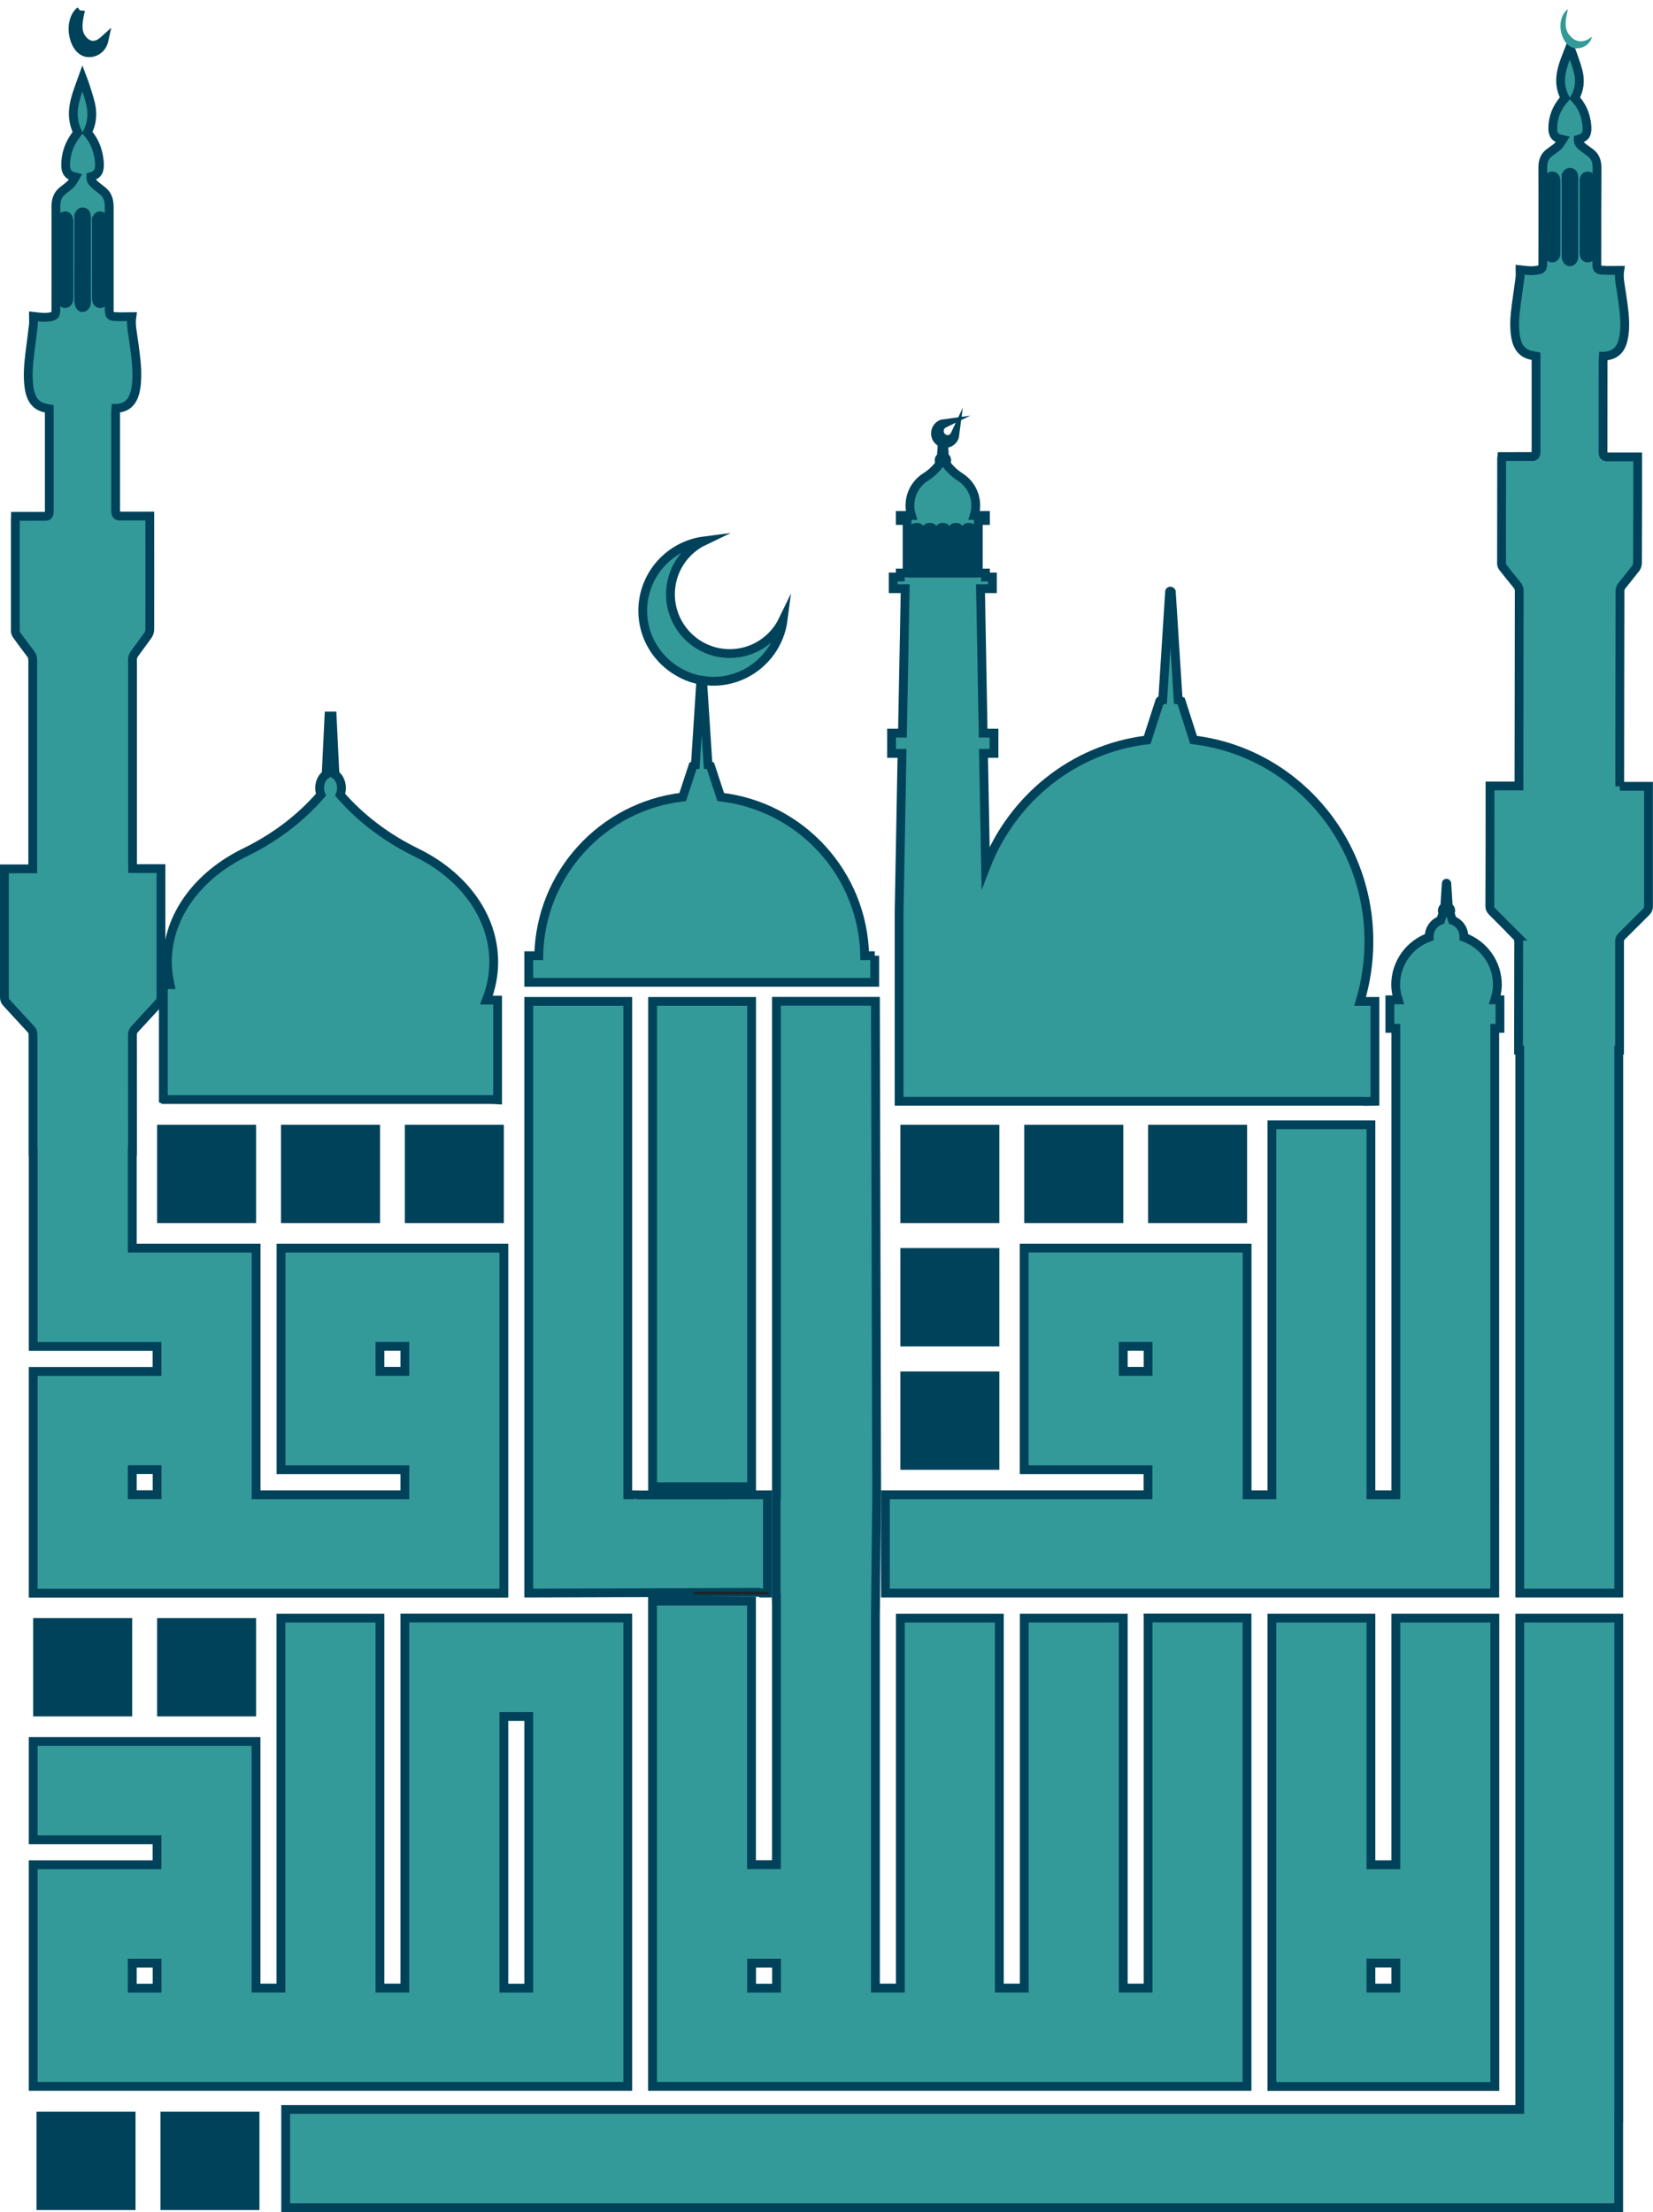 <?xml version="1.0" encoding="UTF-8"?>
<svg id="Layer_1" data-name="Layer 1" xmlns="http://www.w3.org/2000/svg" viewBox="0 0 187.82 251.32">
  <defs>
    <style>
      .cls-1 {
        fill: #00425a;
      }

      .cls-2 {
        stroke: #231f20;
        stroke-width: .25px;
      }

      .cls-2, .cls-3 {
        stroke-miterlimit: 10;
      }

      .cls-3 {
        stroke: #00425a;
      }

      .cls-3, .cls-4 {
        fill: #399;
      }
    </style>
  </defs>
  <rect class="cls-1" x="46" y="127.78" width="11.25" height="11.17"/>
  <rect class="cls-1" x="31.93" y="127.78" width="11.25" height="11.17"/>
  <rect class="cls-1" x="17.85" y="127.78" width="11.25" height="11.17"/>
  <rect class="cls-1" x="130.45" y="127.78" width="11.25" height="11.17"/>
  <rect class="cls-1" x="116.38" y="127.78" width="11.25" height="11.17"/>
  <rect class="cls-1" x="102.3" y="127.78" width="11.25" height="11.17"/>
  <path class="cls-3" d="M184.06,89.33c0-.15-.02-.26-.02-.37,0-7.28,.02-14.57,.03-21.85,0-.18,.08-.39,.18-.52,.53-.69,1.09-1.35,1.62-2.04,.11-.15,.19-.39,.19-.6,.02-3.87,.02-7.74,.02-11.62v-.42h-3.39c-.45,0-.55-.13-.55-.68,0-3.45,0-6.9,.01-10.35,0-.13,.01-.27,.02-.41,.12,0,.2,0,.29-.02,.89-.1,1.6-.55,1.91-1.63,.12-.41,.19-.87,.22-1.31,.09-1.41-.14-2.79-.34-4.18-.12-.88-.35-1.75-.21-2.62-.69,0-1.38,.04-2.06-.02-.47-.04-.55-.21-.54-.76,0-3.63,0-7.26,.02-10.89,0-.78-.25-1.32-.78-1.71-.31-.23-.64-.45-.94-.7-.22-.18-.43-.41-.42-.79,.79-.22,1.04-.54,1-1.42-.02-.4-.1-.81-.2-1.19-.23-.82-.64-1.51-1.19-2.08,.53-.93,.65-1.94,.4-2.98-.18-.74-.46-1.45-.7-2.17-.07-.2-.16-.39-.25-.62-.73,1.89-1.65,3.69-.55,5.77-.07,.08-.14,.15-.2,.22-.73,.89-1.2,1.93-1.2,3.22,0,.69,.28,1.06,.83,1.19,.06,.01,.12,.03,.29,.07-.19,.29-.32,.56-.5,.73-.31,.28-.66,.5-.99,.75-.52,.38-.76,.91-.76,1.68,.02,3.63,0,7.26,0,10.89,0,.55-.09,.7-.54,.78-.29,.05-.58,.08-.88,.07-.4-.01-.81-.07-1.17-.11,0,.29,.03,.58,0,.85-.13,1.02-.28,2.04-.42,3.06-.16,1.19-.28,2.38-.1,3.58,.19,1.32,.78,2.03,1.85,2.25,.16,.03,.32,.05,.48,.08,0,.04,.01,.05,.01,.06v10.85c0,.33-.14,.51-.43,.5-.73-.01-1.47,0-2.2,0h-1.26c-.01,.1-.02,.16-.02,.22,0,3.99-.01,7.98-.01,11.96,0,.13,.07,.29,.14,.39,.54,.68,1.07,1.36,1.63,2.03,.17,.21,.24,.41,.24,.7-.01,7.22-.02,14.44-.03,21.66v.46h-3.29v.46c0,4.38,0,8.77-.02,13.15,0,.27,.06,.45,.23,.62,.94,.94,1.87,1.89,2.82,2.83h-.02c.18,.18,.25,.36,.25,.65-.01,4.1-.01,8.2-.02,12.3h.14v61.69h11.25v-61.69h.09v-12.3c0-.28,.07-.47,.25-.64,.94-.92,1.86-1.87,2.8-2.79,.17-.17,.24-.34,.24-.61,0-4.4,0-8.79,0-13.19v-.44h-3.26Zm-4.08-68.75c0-.38,.16-.58,.42-.58,.28,0,.42,.2,.42,.61v8.08c0,.43-.13,.61-.41,.62-.28,0-.43-.2-.43-.61,0-2.71,0-5.41,.01-8.12h-.01Zm-2.04,3.9v-4.26h.01c0-.43,.14-.63,.43-.64,.3,0,.45,.21,.45,.66v4.45c0,1.48-.02,2.97,0,4.45,0,.52-.43,.75-.68,.52-.12-.11-.21-.35-.21-.54-.01-1.55,0-3.09,0-4.64Zm-2.01,.14v.02s.01-3.99,.01-3.99c0-.44,.15-.66,.43-.66s.43,.21,.43,.65v8.01c0,.31-.05,.57-.34,.64-.31,.09-.53-.16-.53-.64v-4.03Z"/>
  <rect class="cls-1" x="102.3" y="141.79" width="11.25" height="11.17"/>
  <rect class="cls-1" x="102.3" y="155.81" width="11.25" height="11.17"/>
  <path class="cls-3" d="M130.45,183.83v42.03h-2.82v-42.03h-11.25v42.03h-2.83v-42.03h-11.25v42.03h-2.83v-42.24c.05-4.6,.09-9.2,.14-13.81l-.14-56.05h-11.25v56.05h-.03v11.17c.01,.45,.02,.89,.03,1.34v-1.16s.01,.07,.01,.12c0,.04,0,.08-.01,.12v30.44h-2.83v-29.94h-11.25v55.13h67.55v-53.21h-11.24Zm-42.22,42.04h-2.83v-2.84h2.83v2.84Z"/>
  <rect class="cls-1" x="17.85" y="183.83" width="11.25" height="11.17"/>
  <rect class="cls-1" x="3.77" y="183.83" width="11.25" height="11.17"/>
  <rect class="cls-1" x="18.23" y="239.91" width="11.25" height="11.17"/>
  <rect class="cls-1" x="4.15" y="239.91" width="11.25" height="11.17"/>
  <rect class="cls-3" x="74.15" y="113.77" width="11.25" height="55.14"/>
  <path class="cls-3" d="M86.47,180.99h.73v-11.17c-3.55,0-15.12,.04-15.19,0h-.68v-56.05h-11.25v67.22l26.13-.08c.1,0,.19,.03,.26,.08Z"/>
  <path class="cls-3" d="M169.85,113.59c.17-.54,.29-1.11,.29-1.71,0-2.5-1.59-4.6-3.81-5.41v-.08c0-.85-.54-1.57-1.3-1.84l-.28-.84c.05-.07,.09-.16,.09-.26,0-.19-.12-.36-.28-.43l-.17-2.66s-.01-.02-.03-.02c-.01,0-.03,0-.03,.02l-.17,2.66c-.17,.07-.28,.24-.28,.43,0,.1,.04,.19,.09,.26l-.28,.84c-.76,.27-1.3,.99-1.3,1.84v.08c-2.22,.8-3.81,2.91-3.81,5.41,0,.6,.12,1.16,.29,1.71h-.95v3.24h.68v52.99h-2.83v-42.03h-11.25v42.03h-2.82v-28.02h-25.33v25.18h14.07v2.84h-29.84v11.17h69.24V116.83h.59v-3.24h-.58Zm-39.4,42.21h-2.82v-2.84h2.82v2.84Z"/>
  <path class="cls-3" d="M158.6,183.83v28.02h-2.83v-28.02h-11.25v53.21h25.33v-53.21h-11.25Zm0,42.03h-2.83v-2.84h2.83v2.84Z"/>
  <path class="cls-3" d="M46,183.83v42.03h-2.83v-42.03h-11.25v42.03h-2.83v-28.02H3.77v11.17h14.07v2.84H3.77v25.18H71.33v-53.21h-25.33Zm-28.15,42.04h-2.82v-2.84h2.82v2.84Zm42.23,0h-2.83v-30.86h2.83v30.86Z"/>
  <g>
    <path class="cls-3" d="M31.93,141.8v25.18h14.07v2.84H29.1v-28.02H15.03v-11.02h.03c0-4.39,0-8.78-.01-13.17,0-.3,.07-.5,.25-.69,.92-.99,1.83-2,2.76-2.99,.17-.18,.23-.37,.23-.66v-14.59h-3.21c0-.16-.02-.28-.02-.4v-23.39c0-.19,.08-.42,.18-.56,.52-.74,1.07-1.44,1.59-2.19,.11-.16,.19-.42,.19-.64,.01-4.14,0-8.29,0-12.43v-.44h-3.34c-.44,0-.54-.14-.54-.72v-11.08c0-.14,.01-.29,.02-.43,.12,0,.2-.01,.28-.02,.88-.1,1.57-.59,1.88-1.74,.12-.44,.19-.93,.21-1.4,.09-1.51-.14-2.99-.34-4.47-.12-.94-.35-1.88-.21-2.8-.68,0-1.36,.04-2.03-.01-.46-.04-.54-.22-.54-.82v-11.65c0-.83-.24-1.41-.77-1.82-.31-.24-.63-.48-.92-.75-.22-.2-.42-.44-.41-.84,.78-.23,1.02-.58,.99-1.52-.02-.43-.1-.87-.2-1.27-.23-.88-.63-1.62-1.18-2.23,.52-1,.64-2.08,.39-3.19-.18-.79-.45-1.55-.69-2.32-.07-.21-.16-.42-.25-.66-.72,2.02-1.62,3.95-.54,6.18-.07,.09-.14,.16-.19,.24-.71,.96-1.18,2.07-1.18,3.45,0,.74,.28,1.13,.82,1.27,.06,.01,.12,.03,.28,.07-.19,.31-.31,.6-.49,.78-.3,.3-.65,.54-.97,.8-.51,.41-.75,.97-.75,1.8,.02,3.88,0,7.77,0,11.65,0,.59-.09,.75-.53,.84-.28,.06-.58,.09-.86,.08-.4-.01-.79-.07-1.16-.11,0,.31,.03,.62,0,.91-.12,1.09-.27,2.18-.41,3.27-.15,1.27-.27,2.55-.1,3.83,.19,1.41,.77,2.17,1.83,2.4,.16,.04,.32,.06,.47,.09,0,.04,.01,.06,.01,.07v11.61c0,.36-.14,.54-.43,.54-.72-.01-1.45,0-2.17,0H1.76c0,.11-.02,.17-.02,.24v12.8c0,.14,.07,.31,.14,.42,.53,.73,1.06,1.46,1.61,2.17,.17,.22,.23,.44,.23,.75v23.67H.5v14.54c0,.29,.06,.48,.23,.66,.93,1,1.85,2.02,2.78,3.02,.18,.19,.24,.39,.24,.69v13.16h.02v22.19h14.07v2.84H3.77v25.19H57.25v-39.2H31.93ZM10.95,25.15h.01c0-.41,.15-.63,.41-.63s.42,.22,.42,.66v8.65c0,.46-.13,.66-.41,.66s-.42-.21-.43-.65v-8.69Zm-2,4.17v-4.55h.01c0-.47,.14-.69,.43-.7,.3,0,.44,.22,.44,.7v4.76c0,1.59-.02,3.17,0,4.76,.01,.56-.43,.81-.67,.56-.11-.12-.2-.38-.21-.57-.02-1.65,0-3.31,0-4.96Zm-1.97-4.1c0-.47,.14-.7,.42-.7s.43,.23,.43,.69v8.57c0,.33-.05,.61-.33,.69-.31,.09-.52-.17-.52-.68v-8.57Zm10.87,144.59h-2.82v-2.84h2.82v2.84Zm28.15-14.01h-2.83v-2.84h2.83v2.84Z"/>
    <path class="cls-3" d="M9.12,1.23c-.23,1.2-.55,2.45,.38,3.4,.53,.55,1.35,.82,2.32-.06-.19,.87-.89,1.44-1.75,1.42-.8-.01-1.47-.79-1.7-1.97-.23-1.13,.08-2.26,.75-2.79Z"/>
  </g>
  <path class="cls-4" d="M178.15,1.04c-.24,1.13-.56,2.29,.38,3.18,.54,.51,1.37,.77,2.36-.06-.2,.81-.9,1.34-1.78,1.33-.81-.01-1.49-.74-1.73-1.85-.23-1.05,.08-2.11,.77-2.6h0Z"/>
  <path class="cls-3" d="M102.19,125.12h52.64c.08,0,.16,.02,.24,.02,.38,0,.76-.01,1.15-.02v-11.35h-1.68c.65-2.16,1-4.45,1-6.82,0-11.83-8.71-21.56-19.92-22.89l-1.42-4.43s-.14-.08-.33-.11l-.78-12.29s-.05-.08-.1-.08-.1,.03-.1,.08l-.78,12.29c-.19,.03-.31,.07-.33,.11l-1.43,4.43c-8.39,1-15.38,6.7-18.36,14.47l-.24-12.94h1.19v-2.3h-1.23l-.3-16.41h1.35v-1.33h-.79v-.45h-.81v-5.97h.81v-.57h-1.27c.11-.36,.17-.73,.17-1.13,0-1.37-.71-2.56-1.77-3.23-.65-.42-1.22-.96-1.66-1.59h0c.08-.08,.13-.19,.13-.32,0-.18-.1-.33-.26-.4l-.1-1.53c.06,0,.13,.02,.2,.02,.56,0,1.03-.43,1.1-.99-.15,.32-.47,.54-.84,.54-.51,0-.94-.43-.94-.96,0-.38,.22-.71,.53-.86-.54,.07-.97,.55-.97,1.13,0,.5,.32,.93,.77,1.08l-.1,1.57c-.15,.07-.26,.22-.26,.4,0,.13,.05,.24,.13,.32-.44,.64-1.01,1.17-1.67,1.59-1.06,.67-1.77,1.87-1.77,3.23,0,.39,.06,.77,.17,1.13h-1.27v.57h.78v5.97h-.78v.45h-.8v1.33h1.36l-.31,16.41h-1.24v2.3h1.19l-.33,17.91v21.61h.03Zm7.5-64.89c0-.18,.14-.32,.32-.32h.15c.17,0,.31,.14,.31,.32v4.89h-.79v-4.89h.01Zm-1.47,0c0-.18,.14-.32,.32-.32h.15c.17,0,.31,.14,.31,.32v4.89h-.79v-4.89h.01Zm-1.48,0c0-.18,.14-.32,.32-.32h.15c.17,0,.31,.14,.31,.32v4.89h-.79v-4.89h.01Zm-1.48,0c0-.18,.14-.32,.32-.32h.15c.17,0,.32,.14,.32,.32v4.89h-.79v-4.89Zm-1.47,0c0-.18,.14-.32,.31-.32h.15c.17,0,.32,.14,.32,.32v4.89h-.79v-4.89h.01Z"/>
  <path class="cls-3" d="M18.56,124.92H55.62c.31,0,.62,.01,.92,.03v-11.33h-1.27c.54-1.37,.83-2.82,.83-4.33,0-5.26-3.52-9.87-8.8-12.44-3.44-1.68-6.37-3.93-8.65-6.56,.09-.23,.15-.48,.15-.76,0-.69-.31-1.28-.74-1.54l-.32-6.64h-.36l-.32,6.64c-.43,.26-.74,.85-.74,1.54,0,.28,.06,.53,.15,.76-2.29,2.64-5.18,4.87-8.65,6.56-5.28,2.58-8.8,7.18-8.8,12.44,0,.88,.12,1.73,.3,2.57h-.76v13.06Z"/>
  <path class="cls-3" d="M99.39,108.58v3.02H60.08v-3.02h1.13c.19-9.34,7.27-16.97,16.36-18.03l1.17-3.56s.12-.07,.27-.09l.62-9.62h0c-.16-.03-.35-.07-.57-.13,0,0-.3-.08-.55-.16-.59-.2-1.17-.51-1.43-.66-2.41-1.38-4.05-3.96-4.05-6.94,0-4.07,3.04-7.43,6.97-7.94-2.26,1.08-3.82,3.39-3.82,6.06,0,3.72,3.02,6.74,6.74,6.74,2.67,0,4.97-1.56,6.06-3.82-.51,3.93-3.87,6.97-7.94,6.97-.41,0-.82-.04-1.21-.1l.62,9.6c.15,.02,.27,.09,.27,.09l1.17,3.56c9.1,1.06,16.17,8.7,16.36,18.03h1.14Z"/>
  <polygon class="cls-3" points="183.93 183.83 183.93 240.65 183.92 240.65 183.92 250.82 32.46 250.82 32.46 239.65 172.68 239.65 172.68 183.83 183.93 183.83"/>
  <path class="cls-2" d="M87.28,181c-16.68-.02-3.1-.02-3.1-.02"/>
</svg>
